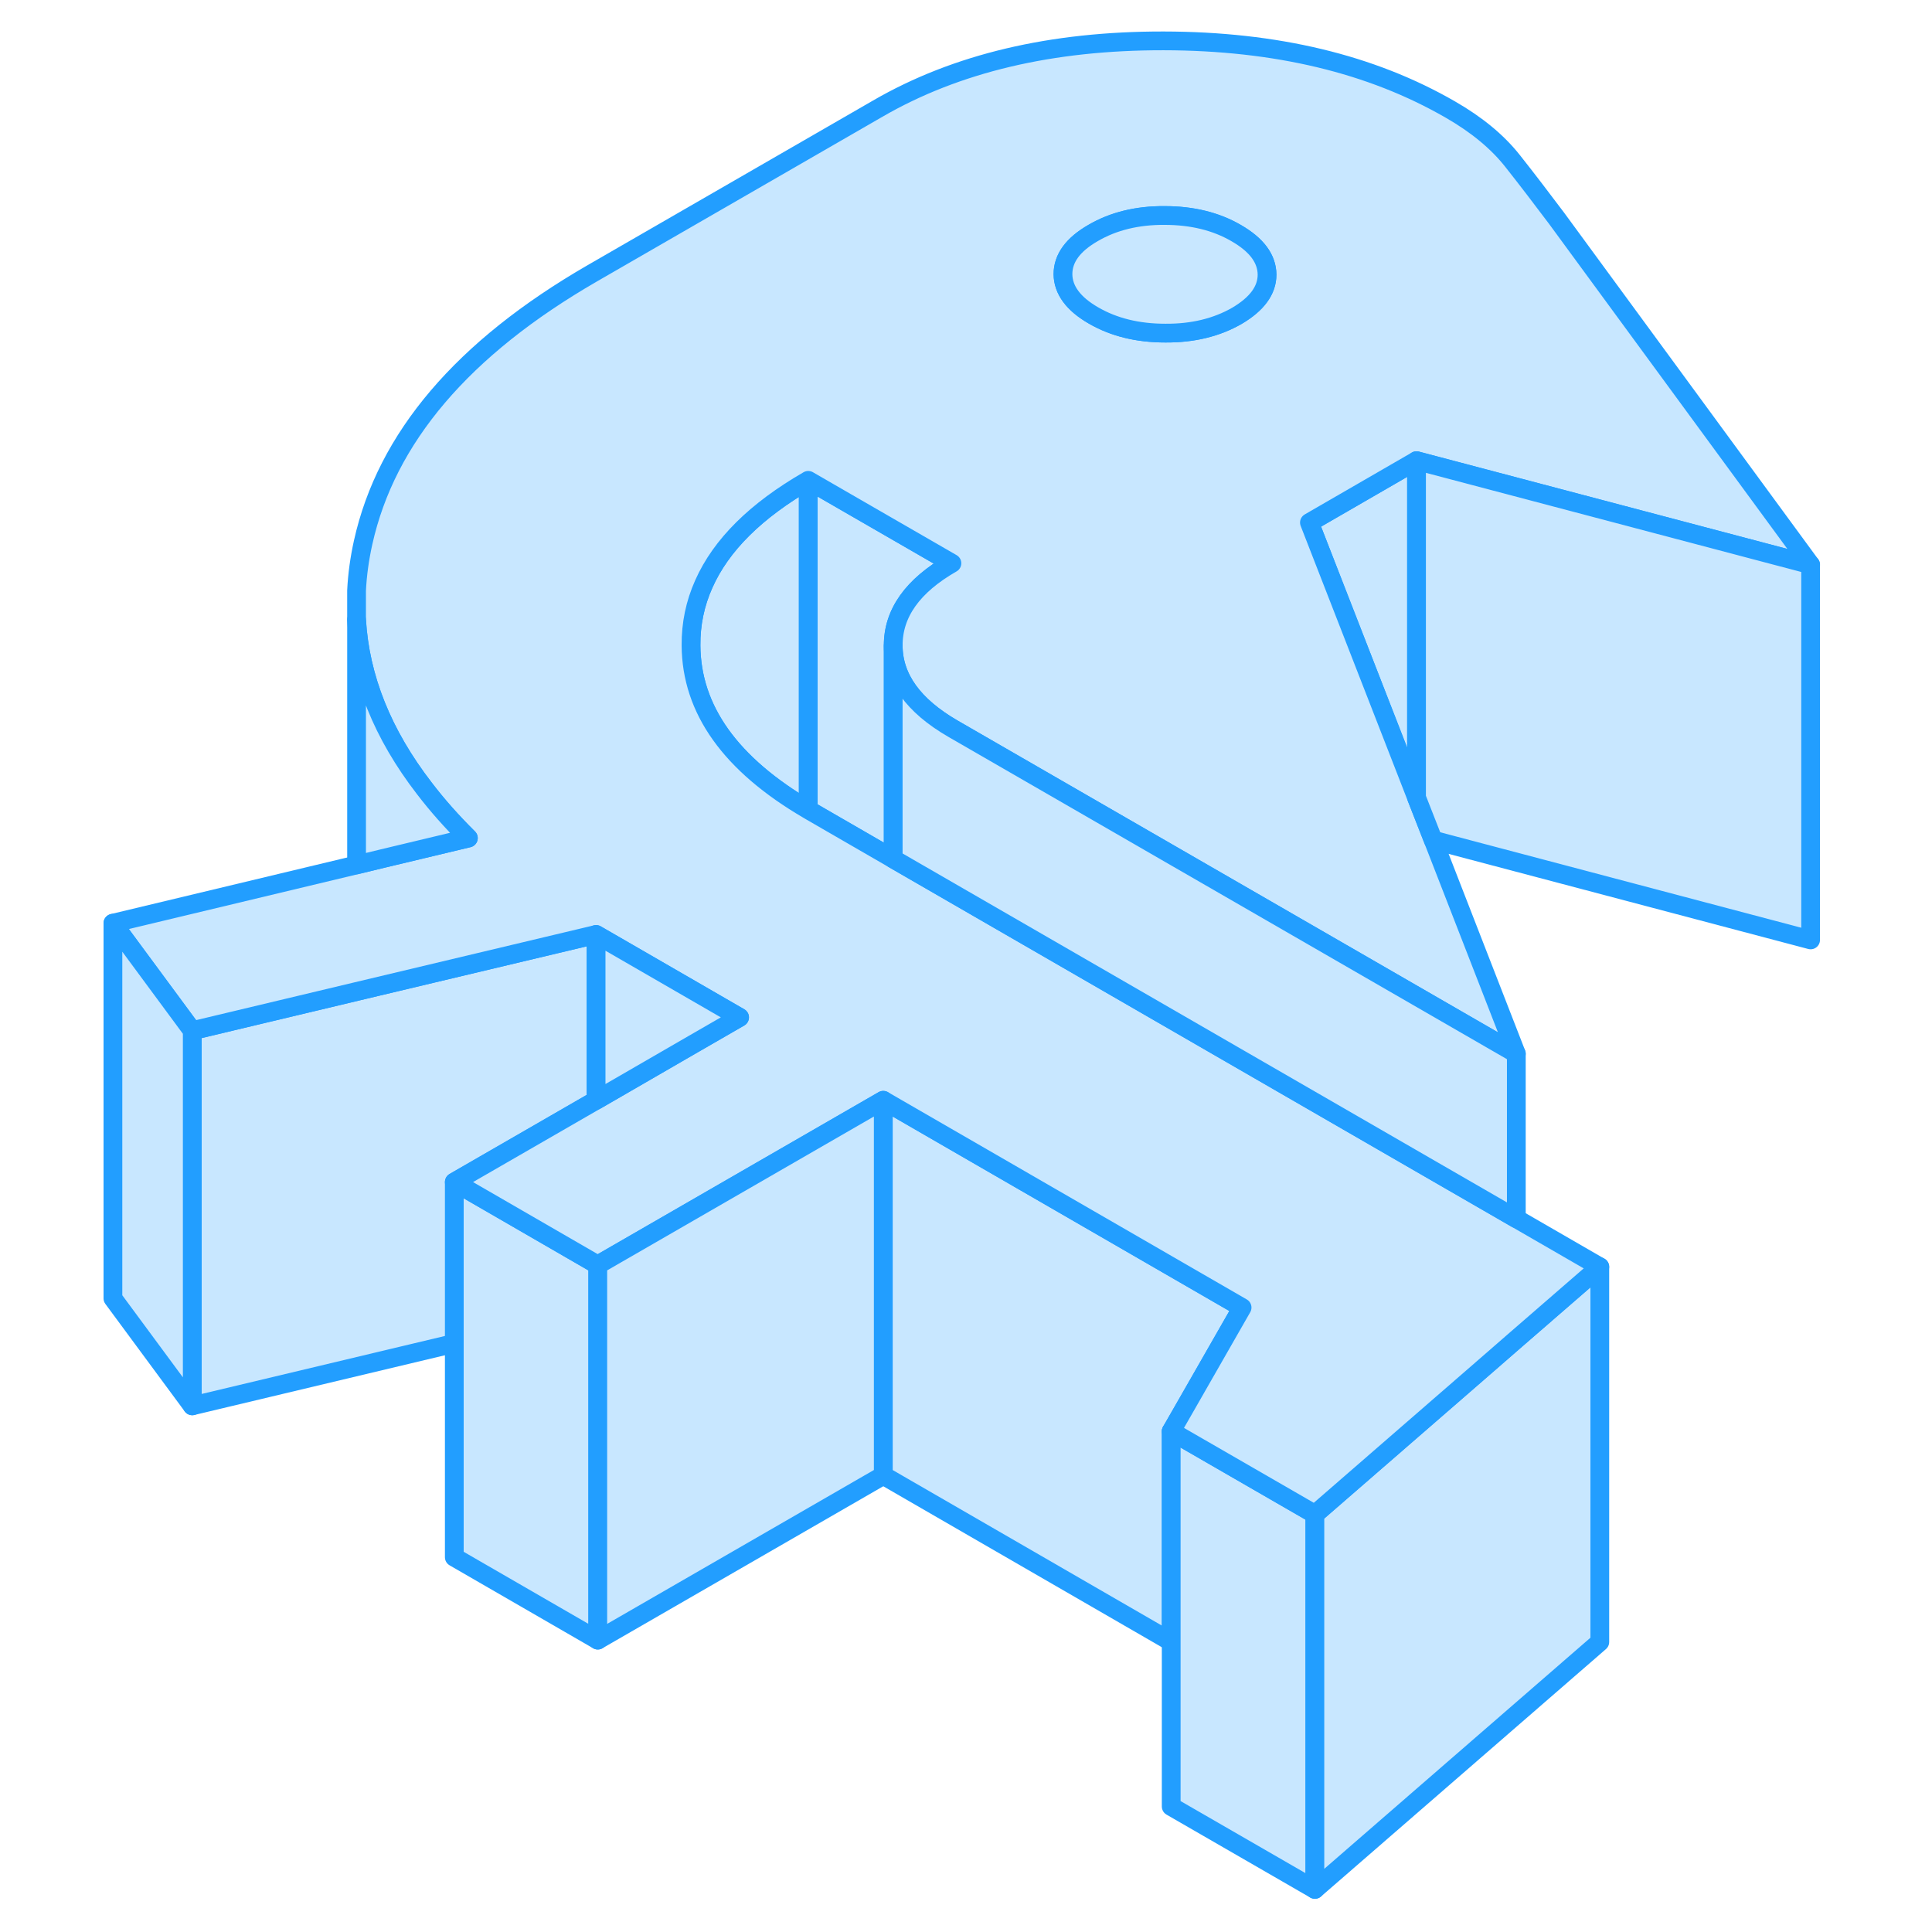 <svg width="48" height="48" viewBox="0 0 95 103" fill="#c8e7ff" xmlns="http://www.w3.org/2000/svg" stroke-width="1px" stroke-linecap="round" stroke-linejoin="round"><path d="M27.87 67.439V87.439L20.22 83.019V63.019L27.78 67.389L27.87 67.439Z" stroke="#229EFF" stroke-linejoin="round"/><path d="M27.78 49.819V58.659L20.22 63.019V71.619L6.25 74.949V54.949L15.01 52.859L27.78 49.819Z" stroke="#229EFF" stroke-linejoin="round"/><path d="M62.22 69.709L59.29 74.829L58.44 76.309V87.529L43.09 78.659V58.659L62.22 69.709Z" stroke="#229EFF" stroke-linejoin="round"/><path d="M66.1 80.729V100.729L58.44 96.309V76.309L66.1 80.729Z" stroke="#229EFF" stroke-linejoin="round"/><path d="M81.29 67.539V87.539L66.1 100.729V80.729L67.46 79.549L73.54 74.269L75.45 72.609L76.84 71.399L81.29 67.539Z" stroke="#229EFF" stroke-linejoin="round"/><path d="M39.09 25.609V43.169C34.95 40.749 32.86 37.829 32.84 34.409C32.83 33.259 33.06 32.169 33.52 31.139C34.44 29.059 36.3 27.219 39.09 25.609Z" stroke="#229EFF" stroke-linejoin="round"/><path d="M46.75 30.029C44.65 31.229 43.61 32.699 43.62 34.429V45.789L39.19 43.229C39.19 43.229 39.12 43.189 39.09 43.169V25.609L41.1 26.769L46.75 30.029Z" stroke="#229EFF" stroke-linejoin="round"/><path d="M71.52 24.909V42.519L65.81 27.859L71.189 24.749C71.299 24.799 71.41 24.849 71.52 24.909Z" stroke="#229EFF" stroke-linejoin="round"/><path d="M71.21 61.719L43.62 45.789L39.19 43.229C39.19 43.229 39.12 43.189 39.09 43.169C34.95 40.749 32.859 37.829 32.84 34.409C32.83 33.259 33.059 32.169 33.52 31.139C34.44 29.059 36.3 27.219 39.09 25.609L41.099 26.769L46.749 30.029C44.65 31.229 43.609 32.699 43.62 34.429C43.63 36.149 44.69 37.619 46.789 38.839L66.79 50.379L76.84 56.179L72.409 44.789L71.519 42.519L65.809 27.859L71.189 24.749L71.519 24.559L92.529 30.109L78.98 11.629C78.21 10.609 77.43 9.579 76.629 8.569C75.829 7.559 74.73 6.649 73.32 5.839C69.109 3.409 64.019 2.189 58.039 2.179C52.059 2.169 46.98 3.369 42.8 5.789L27.579 14.569C20.669 18.559 16.599 23.339 15.36 28.919C15.169 29.779 15.05 30.639 15.009 31.489V33.039C15.19 36.139 16.39 39.139 18.63 42.039C19.309 42.929 20.09 43.809 20.97 44.679L16.41 45.769L15.009 46.109L2.02 49.219L6.25 54.949L15.009 52.859L27.779 49.819L32.989 52.829L35.429 54.239L32.95 55.669L27.779 58.659L20.22 63.019L27.779 67.389L27.869 67.439L37.3 61.999L43.09 58.659L62.219 69.709L59.289 74.829L58.44 76.309L66.1 80.729L67.46 79.549L73.54 74.269L75.45 72.609L76.84 71.399L81.29 67.539L76.84 64.969L71.21 61.719ZM54.279 12.419C55.359 11.789 56.63 11.479 58.09 11.489C59.55 11.489 60.83 11.799 61.91 12.429C62.999 13.059 63.539 13.789 63.55 14.639C63.55 15.479 63.01 16.209 61.94 16.839C60.859 17.459 59.59 17.769 58.13 17.759C56.66 17.759 55.389 17.449 54.3 16.819C53.219 16.199 52.679 15.459 52.669 14.619C52.669 13.769 53.2 13.039 54.279 12.419Z" stroke="#229EFF" stroke-linejoin="round"/><path d="M63.55 14.639C63.55 15.479 63.01 16.209 61.94 16.84C60.86 17.459 59.59 17.77 58.13 17.759C56.66 17.759 55.39 17.45 54.3 16.82C53.22 16.2 52.68 15.46 52.67 14.62C52.67 13.77 53.2 13.04 54.28 12.419C55.36 11.79 56.63 11.479 58.09 11.489C59.55 11.489 60.83 11.8 61.91 12.43C63 13.059 63.54 13.79 63.55 14.639Z" stroke="#229EFF" stroke-linejoin="round"/><path d="M35.429 54.239L32.949 55.669L27.779 58.659V49.819L32.989 52.829L35.429 54.239Z" stroke="#229EFF" stroke-linejoin="round"/><path d="M92.529 30.109V50.109L72.409 44.789L71.519 42.519V24.559L92.529 30.109Z" stroke="#229EFF" stroke-linejoin="round"/><path d="M76.839 56.179V64.969L71.209 61.719L43.619 45.789V34.429C43.629 36.149 44.689 37.619 46.789 38.839L66.789 50.379L76.839 56.179Z" stroke="#229EFF" stroke-linejoin="round"/><path d="M43.089 58.659V78.659L27.869 87.439V67.439L37.299 61.999L43.089 58.659Z" stroke="#229EFF" stroke-linejoin="round"/><path d="M6.25 54.949V74.949L2.02 69.219V49.219L6.25 54.949Z" stroke="#229EFF" stroke-linejoin="round"/><path d="M20.97 44.679L16.41 45.769L15.01 46.109V33.039C15.19 36.139 16.39 39.139 18.63 42.039C19.31 42.929 20.09 43.809 20.97 44.679Z" stroke="#229EFF" stroke-linejoin="round"/></svg>